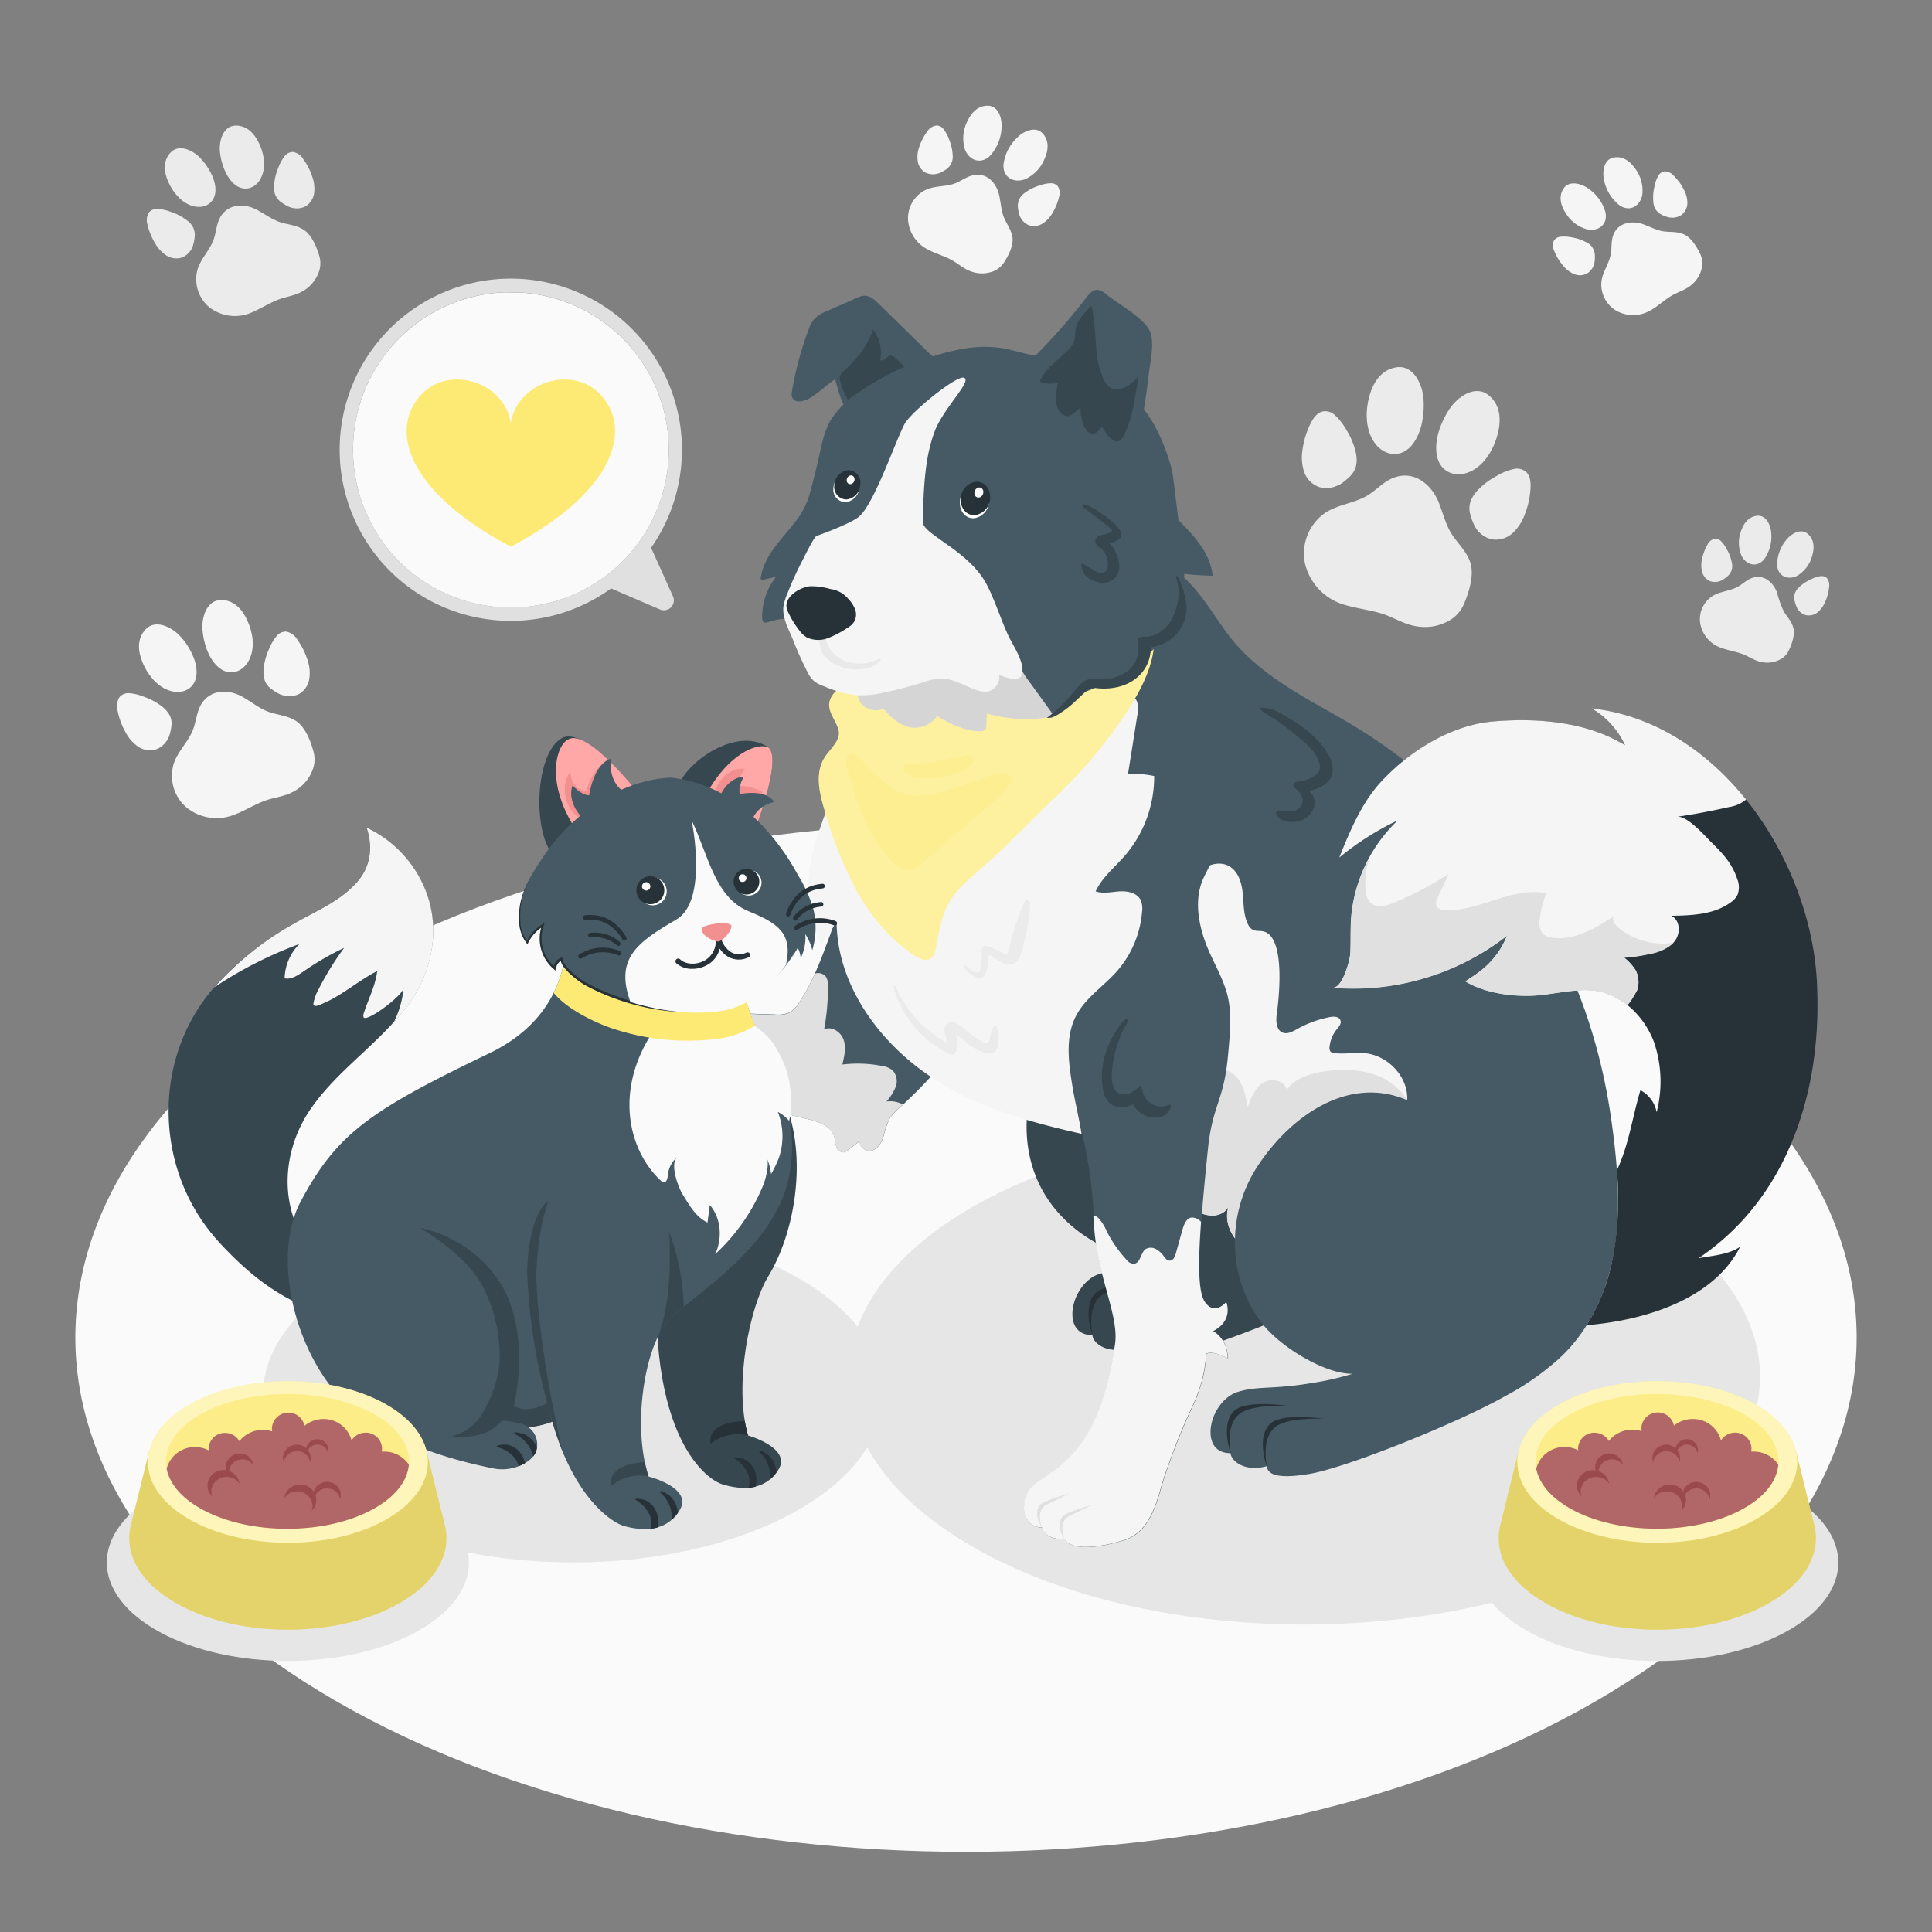 <svg xmlns="http://www.w3.org/2000/svg" viewBox="0 0 500 500"><rect x="0" y="0" width="500" height="500" fill="#808080" stroke="none"/><g id="freepik--Floor--inject-25"><path id="freepik--floor--inject-25" d="M87,252.05C-3,304-3,388.29,87,440.26s236,52,326,0S503,304,413,252.05,177,200.08,87,252.05Z" style="fill:#fafafa"></path></g><g id="freepik--Paws--inject-25"><g id="freepik--Paw--inject-25"><path d="M251.73,45.38c-1.62.37-3,1.47-4.52,2.06-2.33.89-5,.62-7.31,1.55a8.19,8.19,0,0,0-4.91,7.7,9.37,9.37,0,0,0,5,7.82c2,1.06,4.2,1.67,6.21,2.73,1.82,1,3.27,2.41,5.29,3.07a8.08,8.08,0,0,0,5.73-.17,5.87,5.87,0,0,0,2.66-2.29c1.09-1.67,2.42-4.27,2.15-6.35-.25-1.9-1.43-3.42-2.17-5.14s-.84-3.82-1.25-5.73C257.91,47.35,255.38,44.53,251.73,45.38Z" style="fill:#f5f5f5"></path><path d="M243.09,44.82a11.43,11.43,0,0,0,1.54-.83,4,4,0,0,0,1.92-3.86,12.1,12.1,0,0,0-.91-4,9.63,9.63,0,0,0-1.48-2.75,2.31,2.31,0,0,0-1.77-.9A3.3,3.3,0,0,0,240,34a13.93,13.93,0,0,0-2.09,4,7.61,7.61,0,0,0-.41,3.66,4.12,4.12,0,0,0,2,3,4.41,4.41,0,0,0,3.27.24Z" style="fill:#f5f5f5"></path><path d="M250.42,31.25c1.05-2.16,2.72-3.93,5.22-3.89,2.92.05,3.79,3.6,3.54,6a11.47,11.47,0,0,1-3,7c-2.38,2.27-5.39,1.18-6.48-1.75A9.76,9.76,0,0,1,250.42,31.25Z" style="fill:#f5f5f5"></path><path d="M263.81,55.6a9.9,9.9,0,0,1-.35-1.72,4,4,0,0,1,1.72-3.94,12.28,12.28,0,0,1,3.69-1.89,9.43,9.43,0,0,1,3.05-.63,2.32,2.32,0,0,1,1.84.78,3.31,3.31,0,0,1,.3,2.83,14.14,14.14,0,0,1-1.74,4.19,7.83,7.83,0,0,1-2.55,2.66,4.14,4.14,0,0,1-3.57.38,4.42,4.42,0,0,1-2.28-2.36C263.88,55.8,263.84,55.7,263.81,55.6Z" style="fill:#f5f5f5"></path><path d="M270.33,41.1c1-2.19,1.23-4.62-.42-6.49-1.92-2.2-5.2-.56-6.82,1.15a11.6,11.6,0,0,0-3.39,6.84c-.18,3.28,2.61,4.86,5.54,3.8A9.79,9.79,0,0,0,270.33,41.1Z" style="fill:#f5f5f5"></path></g><g id="freepik--paw--inject-25"><path d="M56.87,56.47c-.88,1.7-.93,3.7-1.57,5.5-1,2.71-3.19,4.83-4.11,7.55a9.44,9.44,0,0,0,3.06,10.06A10.79,10.79,0,0,0,64.83,81c2.43-1,4.6-2.42,7-3.39,2.21-.87,4.55-1.05,6.64-2.33a9.25,9.25,0,0,0,4.13-5.14,6.6,6.6,0,0,0,0-4c-.64-2.21-1.93-5.31-3.94-6.63s-4.06-1.32-6.12-2-4-2.11-6-3.19C63.21,52.54,58.85,52.65,56.87,56.47Z" style="fill:#ebebeb"></path><path d="M49.92,63.61a11.7,11.7,0,0,0,.43-2,4.55,4.55,0,0,0-1.94-4.56,14.07,14.07,0,0,0-4.21-2.23,11.49,11.49,0,0,0-3.51-.76,2.71,2.71,0,0,0-2.12.88,3.79,3.79,0,0,0-.38,3.25,15.92,15.92,0,0,0,2,4.84,8.89,8.89,0,0,0,2.9,3.1,4.73,4.73,0,0,0,4.1.48A5.07,5.07,0,0,0,49.79,64C49.84,63.84,49.88,63.73,49.92,63.61Z" style="fill:#ebebeb"></path><path d="M43.54,47.05c-1.11-2.52-1.4-5.31.5-7.47,2.22-2.52,6-.62,7.84,1.35s3.73,5,3.88,7.87c.21,3.78-3,5.6-6.37,4.36C46.71,52.18,44.66,49.6,43.54,47.05Z" style="fill:#ebebeb"></path><path d="M74.85,53.55a12.24,12.24,0,0,1-1.77-1,4.52,4.52,0,0,1-2.15-4.45A13.85,13.85,0,0,1,72,43.48a11.38,11.38,0,0,1,1.73-3.15,2.73,2.73,0,0,1,2.06-1,3.79,3.79,0,0,1,2.7,1.86,16.19,16.19,0,0,1,2.36,4.65A8.8,8.8,0,0,1,81.29,50,4.71,4.71,0,0,1,79,53.44a5.08,5.08,0,0,1-3.77.24Z" style="fill:#ebebeb"></path><path d="M67,37c-1.2-2.49-3.12-4.53-6-4.5-3.35.05-4.37,4.14-4.08,6.84s1.33,6,3.44,8.07c2.74,2.61,6.21,1.36,7.46-2C68.86,42.75,68.24,39.51,67,37Z" style="fill:#ebebeb"></path></g><g id="freepik--paw--inject-25"><path d="M417.43,61.07c-.5,1.51-.27,3.17-.56,4.74-.43,2.36-2,4.41-2.38,6.77a7.87,7.87,0,0,0,3.88,7.88,9,9,0,0,0,8.92-.21c1.86-1.11,3.46-2.61,5.33-3.73,1.7-1,3.61-1.48,5.16-2.82a7.74,7.74,0,0,0,2.72-4.79,5.62,5.62,0,0,0-.55-3.32c-.83-1.73-2.3-4.12-4.14-4.93s-3.52-.54-5.3-.79S427,58.66,425.17,58C422.13,57,418.55,57.65,417.43,61.07Z" style="fill:#f5f5f5"></path><path d="M412.66,67.89a10.58,10.58,0,0,0,.09-1.69,3.79,3.79,0,0,0-2.21-3.49,11.59,11.59,0,0,0-3.77-1.27,9.44,9.44,0,0,0-3-.16,2.23,2.23,0,0,0-1.62,1,3.15,3.15,0,0,0,.12,2.74,13.24,13.24,0,0,0,2.26,3.72,7.42,7.42,0,0,0,2.8,2.17,3.92,3.92,0,0,0,3.44-.16,4.19,4.19,0,0,0,1.83-2.56C412.62,68.09,412.65,68,412.66,67.89Z" style="fill:#f5f5f5"></path><path d="M405.18,55.1c-1.25-1.94-1.87-4.2-.59-6.23,1.49-2.37,4.85-1.32,6.65.06a11.1,11.1,0,0,1,4.25,6c.67,3.09-1.73,5-4.67,4.45A9.36,9.36,0,0,1,405.18,55.1Z" style="fill:#f5f5f5"></path><path d="M431.85,56.25a9.34,9.34,0,0,1-1.58-.57,3.81,3.81,0,0,1-2.38-3.38,11.81,11.81,0,0,1,.28-4,9.48,9.48,0,0,1,1-2.83,2.26,2.26,0,0,1,1.56-1.11,3.14,3.14,0,0,1,2.47,1.17,13.34,13.34,0,0,1,2.57,3.52,7.35,7.35,0,0,1,.92,3.41,3.94,3.94,0,0,1-1.47,3.12,4.18,4.18,0,0,1-3.07.7A1.55,1.55,0,0,1,431.85,56.25Z" style="fill:#f5f5f5"></path><path d="M423.2,43.66c-1.32-1.89-3.18-3.31-5.54-2.89-2.76.48-3.05,4-2.46,6.18a11.09,11.09,0,0,0,3.93,6.18c2.6,1.79,5.29.3,5.88-2.64A9.4,9.4,0,0,0,423.2,43.66Z" style="fill:#f5f5f5"></path></g><g id="freepik--paw--inject-25"><path d="M360.3,123.8c-2.38,1-4.15,3.07-6.37,4.41-3.33,2-7.49,2.33-10.79,4.39a12.79,12.79,0,0,0-5.42,13.18,14.66,14.66,0,0,0,9.84,10.62c3.36,1.07,6.9,1.39,10.28,2.47,3.06,1,5.67,2.8,9,3.25a12.59,12.59,0,0,0,8.75-1.84A9.15,9.15,0,0,0,379,156c1.21-2.87,2.53-7.22,1.54-10.33-.9-2.86-3.12-4.87-4.74-7.3s-2.34-5.62-3.5-8.45C370.32,125.12,365.66,121.49,360.3,123.8Z" style="fill:#ebebeb"></path><path d="M346.88,125.32a15.21,15.21,0,0,0,2.14-1.7c2-1.79,2.4-3.81,1.88-6.44a19.13,19.13,0,0,0-2.5-6,15.52,15.52,0,0,0-3-3.81,3.63,3.63,0,0,0-3-.89c-1.51.29-2.51,1.71-3.2,3.08a22,22,0,0,0-2.1,6.75,12.07,12.07,0,0,0,.38,5.73,6.4,6.4,0,0,0,3.89,4,6.8,6.8,0,0,0,5.08-.53Z" style="fill:#ebebeb"></path><path d="M354.4,102.48c1-3.6,3.09-6.78,6.94-7.41,4.49-.73,6.81,4.48,7.07,8.15.27,3.85-.36,8.4-2.69,11.58-3,4.14-8,3.29-10.43-.9C353.33,110.58,353.39,106.11,354.4,102.48Z" style="fill:#ebebeb"></path><path d="M381.65,136.16a16,16,0,0,1-1-2.54c-.84-2.55-.19-4.49,1.57-6.52a19,19,0,0,1,5.12-3.93,15.14,15.14,0,0,1,4.52-1.81,3.67,3.67,0,0,1,3,.7c1.16,1,1.33,2.73,1.24,4.26a21.78,21.78,0,0,1-1.52,6.9,12.08,12.08,0,0,1-3.17,4.79,6.42,6.42,0,0,1-5.37,1.56,6.78,6.78,0,0,1-4.15-3C381.82,136.45,381.73,136.31,381.65,136.16Z" style="fill:#ebebeb"></path><path d="M387.66,112.11c.89-3.63.62-7.42-2.43-9.85-3.56-2.84-8.13.58-10.15,3.65-2.12,3.23-3.79,7.51-3.31,11.42.62,5.09,5.33,6.76,9.54,4.31C384.64,119.7,386.77,115.77,387.66,112.11Z" style="fill:#ebebeb"></path></g><g id="freepik--paw--inject-25"><path d="M453.3,149.62c-1.36.52-2.42,1.62-3.7,2.31-1.92,1-4.27,1.11-6.18,2.18a7.17,7.17,0,0,0-3.4,7.26,8.21,8.21,0,0,0,5.24,6.23c1.86.69,3.84,1,5.71,1.67,1.69.63,3.11,1.73,4.95,2.07a7.07,7.07,0,0,0,5-.8,5,5,0,0,0,2.06-2.29c.76-1.58,1.61-4,1.14-5.76s-1.62-2.82-2.46-4.23a25.91,25.91,0,0,1-1.74-4.85C458.9,150.64,456.38,148.47,453.3,149.62Z" style="fill:#ebebeb"></path><path d="M445.72,150.12a9.21,9.21,0,0,0,1.25-.9,3.46,3.46,0,0,0,1.23-3.57,10.78,10.78,0,0,0-1.25-3.41,8.62,8.62,0,0,0-1.59-2.23,2.05,2.05,0,0,0-1.65-.58,2.86,2.86,0,0,0-1.88,1.64,12.46,12.46,0,0,0-1.37,3.74,6.91,6.91,0,0,0,.06,3.23,3.63,3.63,0,0,0,2.08,2.37,3.9,3.9,0,0,0,2.87-.16Z" style="fill:#ebebeb"></path><path d="M450.56,137.49c.67-2,1.93-3.73,4.1-4,2.55-.29,3.71,2.7,3.76,4.77a10.15,10.15,0,0,1-1.83,6.44c-1.81,2.24-4.56,1.63-5.84-.79A8.59,8.59,0,0,1,450.56,137.49Z" style="fill:#ebebeb"></path><path d="M465,157.15a9.2,9.2,0,0,1-.5-1.45,3.47,3.47,0,0,1,1-3.63,10.64,10.64,0,0,1,3-2.06,8.58,8.58,0,0,1,2.59-.9,2.06,2.06,0,0,1,1.68.47,2.91,2.91,0,0,1,.59,2.43,12.18,12.18,0,0,1-1.05,3.84,6.8,6.8,0,0,1-1.91,2.61,3.62,3.62,0,0,1-3.06.73,3.86,3.86,0,0,1-2.25-1.79A2,2,0,0,1,465,157.15Z" style="fill:#ebebeb"></path><path d="M469,143.8c.59-2,.54-4.16-1.1-5.6-1.93-1.69-4.59.1-5.81,1.77a10.24,10.24,0,0,0-2.17,6.33c.22,2.88,2.82,3.94,5.25,2.68A8.58,8.58,0,0,0,469,143.8Z" style="fill:#ebebeb"></path></g><g id="freepik--paw--inject-25"><path d="M51.9,182.58c-1,1.91-1.17,4.2-1.95,6.25-1.17,3.07-3.77,5.44-4.9,8.53A10.81,10.81,0,0,0,48.29,209a12.38,12.38,0,0,0,12.07,1.95c2.8-1,5.32-2.66,8.13-3.7,2.55-.94,5.24-1.08,7.66-2.5A10.56,10.56,0,0,0,81,199a7.67,7.67,0,0,0,.09-4.62c-.68-2.55-2.07-6.13-4.34-7.69-2.09-1.43-4.61-1.61-7-2.39s-4.49-2.52-6.73-3.81C59.26,178.25,54.27,178.25,51.9,182.58Z" style="fill:#f5f5f5"></path><path d="M43.76,190.57a14.19,14.19,0,0,0,.54-2.25c.4-2.23-.39-3.78-2.1-5.26a16.09,16.09,0,0,0-4.77-2.67,13.08,13.08,0,0,0-4-1,3.1,3.1,0,0,0-2.45.95,4.32,4.32,0,0,0-.52,3.71,18.38,18.38,0,0,0,2.11,5.59,10.14,10.14,0,0,0,3.23,3.62,5.38,5.38,0,0,0,4.68.65,5.73,5.73,0,0,0,3.11-3C43.66,190.83,43.71,190.7,43.76,190.57Z" style="fill:#f5f5f5"></path><path d="M36.89,171.45c-1.21-2.92-1.47-6.12.76-8.54,2.61-2.82,6.87-.56,9,1.75s4.13,5.78,4.23,9.11c.13,4.33-3.59,6.32-7.41,4.82C40.38,177.4,38.1,174.39,36.89,171.45Z" style="fill:#f5f5f5"></path><path d="M72.55,179.71a12.91,12.91,0,0,1-2-1.17c-1.89-1.25-2.46-2.89-2.35-5.15a16.28,16.28,0,0,1,1.37-5.29,13.16,13.16,0,0,1,2.07-3.55A3.13,3.13,0,0,1,74,163.44a4.34,4.34,0,0,1,3,2.19A18.35,18.35,0,0,1,79.64,171a10.22,10.22,0,0,1,.38,4.84,5.42,5.42,0,0,1-2.77,3.83,5.74,5.74,0,0,1-4.31.17Z" style="fill:#f5f5f5"></path><path d="M64,160.57c-1.3-2.88-3.45-5.27-6.74-5.3-3.84,0-5.11,4.62-4.86,7.71.27,3.25,1.38,7,3.73,9.33,3.07,3.07,7.07,1.72,8.6-2.09C66,167.19,65.36,163.47,64,160.57Z" style="fill:#f5f5f5"></path></g></g><g id="freepik--Shadows--inject-25"><path id="freepik--Shadow--inject-25" d="M107.64,422.39c-18.31,9.95-48,9.95-66.28,0s-18.31-26.08,0-36,48-9.95,66.28,0S125.94,412.44,107.64,422.39Z" style="fill:#e6e6e6"></path><path id="freepik--shadow--inject-25" d="M420.94,401.64c-46.07,25.05-120.77,25.05-166.84,0S208,336,254.1,311s120.77-25,166.84,0S467,376.6,420.94,401.64Z" style="fill:#e6e6e6"></path><path id="freepik--shadow--inject-25" d="M205.07,391.6c-31.33,17-82.14,17-113.47,0s-31.34-44.65,0-61.68,82.14-17,113.47,0S236.41,374.57,205.07,391.6Z" style="fill:#e6e6e6"></path><path id="freepik--shadow--inject-25" d="M462.05,422.39c-18.31,9.95-48,9.95-66.28,0s-18.31-26.08,0-36,48-9.95,66.28,0S480.35,412.44,462.05,422.39Z" style="fill:#e6e6e6"></path></g><g id="freepik--Dog--inject-25"><g id="freepik--dog--inject-25"><path d="M166.66,260.68l-.66-.06c-5.34-.44-9.34,0-14,2.8l-11.52,6.88c-2.69,1.6-5.38,3.21-7.93,5a14.58,14.58,0,0,0-4.9,5,6.43,6.43,0,0,0-.31,5.17,7.05,7.05,0,0,0,1,1.75,16.32,16.32,0,0,0,1.65,1.07,8,8,0,0,0,9.66,5.53,1.89,1.89,0,0,1,1-.14,1.94,1.94,0,0,1,.82.57,9.47,9.47,0,0,0,8.52,1.92,19,19,0,0,0,7.88-4.38c2.31-2,4.38-4.19,6.73-6.11,5.81-4.74,12.84-3,19.51-1.66q12.66,2.52,25.17,5.66c2.67.67,5.74,1.72,6.59,4.34.28.87.27,1.82.57,2.68a2,2,0,0,0,2,1.52,2.47,2.47,0,0,0,1.09-.61l3.1-2.43c-.52,1.54,1.46,3,3,2.57s2.53-2,3-3.55a24.26,24.26,0,0,1,1.55-4.61,13,13,0,0,1,2.58-2.86c7.5-6.84,14.43-14.5,19.19-23.47a24.16,24.16,0,0,0,3-8.39c.72-6.15-3.66-10.32-7.63-14.48a71.87,71.87,0,0,0-14.2-11.52c-2.59-1.6-5.41-3.07-8.45-3.21a4.12,4.12,0,0,0-2.06.34,4.8,4.8,0,0,0-1.77,2c-5.66,10-7.61,21.87-14,31.41a7.2,7.2,0,0,1-2.65,2.66,7.86,7.86,0,0,1-3.71.47Q183.55,262.06,166.66,260.68Z" style="fill:#455a64"></path><path d="M229.41,285.06a12.31,12.31,0,0,0,2.42-3.86A4.14,4.14,0,0,0,231,277a5.58,5.58,0,0,0-2.89-1.17A33,33,0,0,0,218,275.5c.51-2.11,1-4.35.33-6.39s-3.12-3.66-5.05-2.69a60.79,60.79,0,0,0,1-11.27,4.22,4.22,0,0,0-.5-2.33,2.51,2.51,0,0,0-2.88-.84,50.24,50.24,0,0,1-4.1,7.52,7.2,7.2,0,0,1-2.65,2.66,7.86,7.86,0,0,1-3.71.47q-16.93-.57-33.82-1.95l-.66-.06c-5.34-.44-9.34,0-14,2.8l-11.52,6.88c-2.69,1.6-5.38,3.21-7.93,5a14.58,14.58,0,0,0-4.9,5,6.43,6.43,0,0,0-.31,5.17,7.05,7.05,0,0,0,1,1.75,3.43,3.43,0,0,0,1.65,1.07,8,8,0,0,0,9.66,5.53,1.89,1.89,0,0,1,1-.14,1.94,1.94,0,0,1,.82.57,9.47,9.47,0,0,0,8.52,1.92,19,19,0,0,0,7.88-4.38c2.31-2,4.38-4.19,6.73-6.11,5.81-4.74,12.84-3,19.51-1.66q12.66,2.52,25.17,5.66c2.67.67,5.74,1.72,6.59,4.34.28.87.27,1.82.57,2.68a2,2,0,0,0,2,1.52,2.47,2.47,0,0,0,1.09-.61l3.1-2.43c-.52,1.54,1.46,3,3,2.57s2.53-2,3-3.55a24.26,24.26,0,0,1,1.55-4.61,13,13,0,0,1,2.58-2.86l.95-.89A6.91,6.91,0,0,0,229.41,285.06Z" style="fill:#e0e0e0"></path><path d="M140.58,293.48c-1.16-3.54-.06-6.5,2.86-8.75a34,34,0,0,1,8.23-4.94l-3.88,2.79c-4,3.08-7.89,5.1-7.21,10.9Z" style="opacity:0.2"></path><path d="M130,288.13c-.23-3.31,1.9-5.92,4.67-7.46A32.12,32.12,0,0,1,143,277c-2.3,1.3-5.58,3.08-7.81,4.42-2.66,1.46-4.65,3.57-5.16,6.67Z" style="opacity:0.2"></path><path d="M286.08,255a32.81,32.81,0,0,0-4.91,3.32,39.42,39.42,0,0,0-6.76,7.31c-8.43,11.55-11.66,27.53-5.62,40.48,6.38,13.7,22.23,21.58,37.32,20.74-6.61,3-14.62.68-21.57,2.84-3.51,1.09-6.15,4.9-6.82,8.51s.43,7.33,5,7.33c0,1.77,3.36,5,9.32,3.38.3,1.3,1,3.66,11,2s39-13.45,50.84-20.19a69.46,69.46,0,0,0,13.1-9c7.26-6.28,12.06-15.42,14.24-24.87,2.75-12,1.8-24.44.15-36.6-2.66-19.57-7.33-42.5-29.56-47.8a17.55,17.55,0,0,0-7.79-.35c-4.12.89-7.5,3.95-9.79,7.49C329,227.7,328.73,238,329.3,247.7c.46,7.93-5.41,4-10.46,3.2a65,65,0,0,0-15.69-.85A42.16,42.16,0,0,0,286.08,255Z" style="fill:#37474f"></path><path d="M282.72,345.53c-.7-4.2-.44-9.23,3.54-10.95s11.26-1.33,11.26-1.33-9.67-1.45-13.25.8S281.57,342.31,282.72,345.53Z" style="fill:#263238"></path><path d="M292,348.88c-.71-4.19-.44-9.23,3.53-10.95s11.26-1.32,11.26-1.32-9.67-1.46-13.24.79S290.88,345.66,292,348.88Z" style="fill:#263238"></path><path d="M313.21,314.56c2,.21,4.23-.77,4.88-2.67-1.73,4.36,1,9.53,5.14,11.79s9.09,2.21,13.72,1.44c16.5-2.74,31.53-14.78,36.3-30.81,2.54-8.55,2.22-17.73.45-26.47a85.14,85.14,0,0,0-16.58-35.6c-6.33-8-14.52-15.12-24.45-17.49s-21.73,1.14-26.7,10.06a29,29,0,0,0-3,9.91c-1.82,12.69.64,25.52-.91,38.22-1,8.08-3,16.37-1.43,24.51C301.89,304,305.24,313.7,313.21,314.56Z" style="fill:#f5f5f5"></path><path d="M357.7,278.92c-4.6-2.2-9.94-2.4-15-1.64-3.67.55-7.55,1.77-9.74,4.78-.47-2.47-4-3.17-6.12-1.81s-3.09,3.89-3.94,6.26c-.58-3.54-1.52-7.59-4.72-9.22s-7.66.6-9.87,3.13a19,19,0,0,0-3.68,7.22c-.55-1.14-2.2-1.13-3.41-.74a10,10,0,0,0-1,.41,38.74,38.74,0,0,0,.42,10.14c1.27,6.59,4.62,16.25,12.59,17.11,2,.21,4.23-.77,4.88-2.67-1.73,4.36,1,9.53,5.14,11.79s9.09,2.21,13.72,1.44a46.91,46.91,0,0,0,13.75-4.59,75.65,75.65,0,0,0,13-20c1.42-3.09,2.73-6.38,2.55-9.78C366,285.62,362.31,281.13,357.7,278.92Z" style="fill:#e0e0e0"></path><path d="M263.66,180.76c-.33.57-.65,1.14-1,1.72-5.11,9.48-8.42,20.73-5,31.34,3.6,11.11,13.67,20.36,23.14,26.64,5.16,3.41,20.35,11.77,24.93,3.28,1.23-2.3,1.16-5,1.24-7.65.1-3.33.56-6.82,2.55-9.48s6-4.09,8.78-2.32c2.25,1.42,3.07,4.3,3.33,7s.16,5.43,1.31,7.83a3.15,3.15,0,0,0,1.26,1.5c.83.43,1.84.2,2.75.42,5.78,1.38,4.08,17.1,3.49,21.26-.26,1.85-.22,4.26,1.53,4.94,1.22.47,2.55-.27,3.7-.91a28.61,28.61,0,0,1,8.49-3.11c1-.19,2.33-.17,2.72.78s-.42,1.75-1,2.49a8.53,8.53,0,0,0-1.79,4.42,1.61,1.61,0,0,0,.27,1.26,1.66,1.66,0,0,0,1.15.41c2.34.19,4.69-.11,7-.06,6.24.15,12,5.91,11.67,12.2C349,278.22,334.33,288.77,326,301a35.86,35.86,0,0,0-6.31,22.92,33.66,33.66,0,0,0,6.39,17.82c4.47,6.47,16.85,14,24,13.78a72.45,72.45,0,0,1-10.28,2.36c-10.76,1.82-14.13.7-19.5,2.36-3.51,1.1-6.15,4.9-6.83,8.51s.43,7.33,5,7.33c.05,1.77,3.37,5,9.32,3.38.31,1.3,1.05,3.66,11,2s39-13.45,50.84-20.19a69.31,69.31,0,0,0,13.1-9C410,346,414.81,336.87,417,327.42c2.76-12,1.81-24.44.15-36.6-6.89-50.71-34.59-75.69-45-86.22-8.14-8.22-17.56-14.48-27.59-20.14-9.39-5.3-19.14-10.7-26-19.3-2.95-3.74-5.36-7.89-8.36-11.59-2.67-3.28-6.16-7.15-10.65-7.19-4.83,0-9.38,3.34-12.87,6.33A104.75,104.75,0,0,0,263.66,180.76Z" style="fill:#455a64"></path><path d="M318.52,376.11c-.7-4.2-.44-9.23,3.53-10.95s11.26-1.33,11.26-1.33-9.67-1.45-13.24.8S317.36,372.89,318.52,376.11Z" style="fill:#263238"></path><path d="M327.83,379.46c-.7-4.19-.43-9.23,3.54-10.95s11.26-1.32,11.26-1.32-9.67-1.46-13.25.79S326.68,376.24,327.83,379.46Z" style="fill:#263238"></path><path d="M279,288.39c2.23,10.57,3.41,13.95,4.15,27.94s6.63,24.07,5.49,31.61-3.54,20.25-11,28.38c-7,7.66-13.13,6.61-12.51,15,.15.8,1.09,4.06,4.58,4,1.08,3.51,5.81,3,5.81,3s1.57,4.44,15.37.32c7.3-2.19,8.8-11.26,10.27-15.75a178.2,178.2,0,0,1,7.63-19.21,36.36,36.36,0,0,0,3.45-13.31c1.84-.94,5.53,1.2,5.53,1.2s.21-4.77-3.78-7.07c5.43-2.76,3.41-7.54,3.41-7.54s-3,3.68-5.52,0-1.48-18,.73-39.56c1.18-11.52,4.09-12.39,5.17-23.93.46-4.95,1.1-10.75-.05-15.64s-4.21-9.5-5.89-14.27c-1.75-5-2.61-10.51-.75-15.42,1-2.56,2.63-4.84,3.4-7.47.95-3.26.44-6.77-.27-10.1-2.54-11.88-7.72-22.32-14-32.63-4.14-6.82-10.36-17.42-19.63-17.09-23.62,1.12-58.42,43.36-52.72,89" style="fill:#455a64"></path><path d="M313.94,344.49c5.43-2.76,3.41-7.54,3.41-7.54s-3,3.68-5.52,0c-1.73-2.47-1.8-9.74-1-20.75l-.12-.11a3.16,3.16,0,0,0-2.28-1c-1.37.16-2,1.74-2.38,3.06q-.89,3.13-1.75,6.26c-.23.81-.63,1.77-1.47,1.83s-1.25-.61-1.68-1.19a6.08,6.08,0,0,0-2-1.79,2.72,2.72,0,0,0-2.57-.05c-1.4.82-1.36,3.86-3.29,3.87a2.46,2.46,0,0,1-1.69-1,32.27,32.27,0,0,1-5.13-7.34,13,13,0,0,0-2.06-3.37,2.74,2.74,0,0,0-1.44-.83c0,.59.07,1.17.1,1.75.73,14,6.63,24.07,5.49,31.61s-3.54,20.25-11,28.38c-7,7.66-13.13,6.61-12.51,15,.15.8,1.09,4.06,4.58,4,1.08,3.51,5.81,3,5.81,3s1.57,4.44,15.37.32c7.3-2.19,8.8-11.26,10.27-15.75a178.2,178.2,0,0,1,7.63-19.21,36.36,36.36,0,0,0,3.45-13.31c1.84-.94,5.53,1.2,5.53,1.2S317.93,346.79,313.94,344.49Z" style="fill:#f5f5f5"></path><path d="M275.47,398.31c-.65-1.83-1.21-4.83,1.43-6.05s5.7-2.85,5.7-2.85-5.9,1.83-7.22,2.69S273.58,395.51,275.47,398.31Z" style="fill:#e0e0e0"></path><path d="M269.67,395.33c-.66-1.83-1.22-4.83,1.43-6.05s5.7-2.85,5.7-2.85-5.91,1.83-7.23,2.7S267.78,392.53,269.67,395.33Z" style="fill:#e0e0e0"></path><path d="M210.93,218.44c-2.52,8.56-2.59,18.19,1.65,26l3.93-5.86c.14,15.34,9.73,29.41,22.11,38.49s26.49,13,41.3,16.37c-.66-4.07-1.74-8.38-2.4-12.45-1-6.1-1.89-12.7,1-18.17,2.4-4.57,7-7.5,10.45-11.36a26.65,26.65,0,0,0,6.6-15.52,5.77,5.77,0,0,0-.39-3.06c-1-1.85-3.38-2.33-5.46-2.19s-4.22.66-6.17,0c1.66-3.61,4.9-6.19,7.51-9.18a31.31,31.31,0,0,0,7.64-20.67,24.9,24.9,0,0,0-6.78-.52q1.23-7.66,2.44-15.35a6.15,6.15,0,0,0-.09-3.38c-.74-1.78-3-2.47-4.9-2.08a14,14,0,0,0-5.05,2.73A81.44,81.44,0,0,1,244.66,197a50.22,50.22,0,0,1-14-.69c-3.1-.58-5.44-1.67-8.24.27C216.8,200.4,212.77,212.21,210.93,218.44Z" style="fill:#f5f5f5"></path><path d="M258.29,267.57a8.92,8.92,0,0,0-.29-1.79c-.07-.23-.22-.51-.46-.47a.5.5,0,0,0-.3.24,9.44,9.44,0,0,0-1.09,3.26,2,2,0,0,1-.43,1c-.59.61-1.28-.1-1.83-.38a26.07,26.07,0,0,1-4.68-3.5c-1.12-.93-3.35-2.36-4.44-.52-.82,1.38.2,3,.23,4.44a30.68,30.68,0,0,1-13.27-14.63c-.21-.48-.56.06-.47.38a27.65,27.65,0,0,0,14.22,17.08c.55.29,1.48.39,1.83-.28a4.6,4.6,0,0,0,.4-2.92c-.08-.56-.23-1.11-.3-1.67a.57.57,0,0,1,0-.13c.29.27.72.54,1,.75l1.22,1a19.69,19.69,0,0,0,2.6,1.84c1.36.8,4,2.18,5.39.76.68-.69.66-1.94.71-2.83A15.49,15.49,0,0,0,258.29,267.57Z" style="fill:#ebebeb"></path><path d="M265.31,233a18.85,18.85,0,0,0-1,2.34,18.1,18.1,0,0,0-.78,1.93c-.51,1.58-1.05,3.13-1.5,4.73-.37,1.3-.57,2.66-1,3.95-.09.3-.26.94-.58,1.13l-.14-.06a6.25,6.25,0,0,1-1-.51c-.72-.36-1.43-.72-2.16-1.06a4.26,4.26,0,0,0-2-.65c-1.36.07-1.06,1.53-1.06,2.47a13.6,13.6,0,0,1-.22,2.38,5,5,0,0,1-.36,1.78c-.67.88-3.19-1.14-3.87-1.68-.3-.23-.37.4-.25.56a8.17,8.17,0,0,0,3.43,2.7c1.36.55,1.88-.27,2.33-1.43a10.53,10.53,0,0,0,.62-2.31c.11-.71,0-1.53.17-2.21l.43.28c.37.24.74.48,1.12.71a19.33,19.33,0,0,0,2.16,1.26,3,3,0,0,0,3.75-.78,12,12,0,0,0,1.49-4.13,47.06,47.06,0,0,0,1.23-5.75,27.85,27.85,0,0,0,.47-4.9C266.57,233.32,265.69,232.39,265.31,233Z" style="fill:#ebebeb"></path><path d="M212.57,197.72c-1.39,3.64-.38,8,.79,11.87a104.35,104.35,0,0,0,8.39,21c3.7,6.6,8.66,12.62,15,16.72,1.21.79,2.79,1.51,4,.77,1-.59,1.31-1.87,1.52-3,.7-3.84,1.29-7.78,3.17-11.2,2-3.61,5.24-6.32,8.33-9,6.94-6.08,13.23-12.75,19.87-19.09a123.94,123.94,0,0,0,17.64-21.08c4.25-6.41,8.69-14.65,7.11-22.6-7.57,2-14.9,5.45-22.51,7.55a206.76,206.76,0,0,1-23.87,5.08,193.93,193.93,0,0,1-22.82,2.11c-3.86.11-10.94-.76-13.61,2.87-2.56,3.48.52,5.95,1.41,9.11.76,2.72-2.12,4.9-3.65,7.28A9.48,9.48,0,0,0,212.57,197.72Z" style="fill:#FCEA75"></path><path d="M212.57,197.72c-1.39,3.64-.38,8,.79,11.87a104.35,104.35,0,0,0,8.39,21c3.7,6.6,8.66,12.62,15,16.72,1.21.79,2.79,1.51,4,.77,1-.59,1.31-1.87,1.52-3,.7-3.84,1.29-7.78,3.17-11.2,2-3.61,5.24-6.32,8.33-9,6.94-6.08,13.23-12.75,19.87-19.09a123.94,123.94,0,0,0,17.64-21.08c4.25-6.41,8.69-14.65,7.11-22.6-7.57,2-14.9,5.45-22.51,7.55a206.76,206.76,0,0,1-23.87,5.08,193.93,193.93,0,0,1-22.82,2.11c-3.86.11-10.94-.76-13.61,2.87-2.56,3.48.52,5.95,1.41,9.11.76,2.72-2.12,4.9-3.65,7.28A9.48,9.48,0,0,0,212.57,197.72Z" style="fill:#fff;opacity:0.3"></path><path d="M231.08,204a12,12,0,0,0,6.27,1.93,24.72,24.72,0,0,0,7.35-1.31q6-1.75,11.84-4a6.43,6.43,0,0,1,3.16-.66,2.17,2.17,0,0,1,2,2.17c-.14,1-1.11,1.62-1.64,2.38a12.21,12.21,0,0,1-2.33,2.5l-6.84,5.82-8.17,7c-1.39,1.18-2.83,2.33-4.18,3.56s-2.15,2.08-3.93,1.72a8.14,8.14,0,0,1-4.18-2.65,39.76,39.76,0,0,1-7.37-12,31.75,31.75,0,0,1-2.3-6.35c-.43-2.27-1.57-4.31-1.72-6.68-.11-1.75,1.09-3.39,2.81-1.78C224.77,198.35,227.59,201.87,231.08,204Z" style="fill:#FCEA75;opacity:0.3"></path><path d="M240.9,201.34c-1.79.06-3.73.2-5.36-.66-.85-.46-3-1.78-1.45-2.7,1-.58,2.49-.28,3.57-.35,1.35-.09,2.7-.26,4-.47,2.69-.42,5.34-1,8-1.56.87-.17,2.07-.13,2.28.74.15.56-.28,1.11-.71,1.51C248.53,200.38,244.62,201.2,240.9,201.34Z" style="fill:#FCEA75;opacity:0.3"></path><path d="M234.1,85.17l-6.46-6.34c-1.55-1.53-3.11-3-5.51-1.9l-8,3.52A10.45,10.45,0,0,0,211,82.29a8,8,0,0,0-1.73,3,83.21,83.21,0,0,0-4.29,15.93,2.41,2.41,0,0,0,.24,2c.9,1.16,3,.61,4.32-.18,2.33-1.37,4.34-3.36,6.57-4.9.58,1.95,1.73,6.42,2.56,6.95,2.07,1.31,4.81-.81,6.74-1.43,3.77-1.21,7.56-2.39,11.26-3.75,1.65-.6,6.92-2,7.54-3.59S241,92,239.92,90.88Z" style="fill:#455a64"></path><path d="M225.87,85.19a9.85,9.85,0,0,1,1.93,8c.47.29,1.11-.05,1.49-.41s.82-.82,1.39-.75a1.69,1.69,0,0,1,.89.5c1.62,1.44,3.3,3,3.84,4.92a1.1,1.1,0,0,1,0,.8,1.58,1.58,0,0,1-.94.66,9.91,9.91,0,0,1-6.75.11,3.15,3.15,0,0,1-1.45,3,4.46,4.46,0,0,1-3.76.42.67.67,0,0,0-.24,0,.41.41,0,0,0-.27.15,8.26,8.26,0,0,1-.93.94,1.31,1.31,0,0,1-1.34.18,1.36,1.36,0,0,1-.5-.59,20.19,20.19,0,0,1-1.76-4.33,2.6,2.6,0,0,1-.07-1.58,2.91,2.91,0,0,1,.65-.89,53.06,53.06,0,0,0,4.89-5.2,22.53,22.53,0,0,0,1.73-2.91C224.88,87.75,226.16,85.57,225.87,85.19Z" style="fill:#37474f"></path><path d="M287.76,168.72a51.6,51.6,0,0,1-16.45,9A27.59,27.59,0,0,1,259.25,179c-4.29-.64-8.17-2.84-12.05-4.65a8.94,8.94,0,0,0-2.48-.87,8.71,8.71,0,0,0-3.35.39c-4.36,1.11-8.69,2.45-13.14,3.16-4.78.77-10.78,1.21-14.91-1.72-1.91-1.35-3.08-3.5-4.18-5.58-1.35-2.54-2.65-5.12-3.95-7.68a3.82,3.82,0,0,0-1.14-1.54c-1.31-.9-4.34.31-5.7.59a1.3,1.3,0,0,1-.52,0c-.46-.12-.58-.72-.59-1.19a16.93,16.93,0,0,1,3.59-10.64l-3.13.72c-.28.07-.64.1-.79-.14a.62.62,0,0,1,0-.48c.87-5.61,5.18-9.5,8.46-13.79a21.32,21.32,0,0,0,4-7.13q1.49-5.27,2.66-10.61c.7-3.15,1.34-6.39,3-9.17a23.81,23.81,0,0,1,7.32-7.19,69.05,69.05,0,0,1,18.5-9.08c6.77-2.14,13.47-3.59,20.53-1.88,19,4.6,28.51,9.78,33.89,29.14.51,1.92,2,17.55,2.78,19C299.89,151.64,295.92,162.25,287.76,168.72Z" style="fill:#455a64"></path><path d="M295.84,170.48c-9.93,7.87-24.3,14.24-35.17,7.82-.09,0-.63-1.7-.72-1.67s-7.71,1.87-16.19,4.1A59.32,59.32,0,0,1,231,182.67c-5.33.06-10.58-5.54-13.69-9.42-1.38-1.72-2.07-3.6-3.16-5.45-.27-.46-2.79-5.93-2.4-6l-5.33,1.07a1.3,1.3,0,0,1-.52,0c-.46-.12-.58-.72-.58-1.19a16.86,16.86,0,0,1,3.58-10.64l-3.13.72c-.28.06-.64.1-.79-.14a.72.72,0,0,1-.05-.48c.68-4.42,3.93-8,7.19-11s6.81-6.1,8.43-10.27a42.42,42.42,0,0,0,1.37-5c.81-3.17,1.77-6.26,2.53-9.46.5-2.13.94-4.92,2.36-6.67,7.77-9.62,26.51-20.34,42.55-16.44,19,4.6,28.51,9.78,33.89,29.14.52,1.91,2,17.55,2.79,19C308,153.4,304,164,295.84,170.48Z" style="fill:#455a64"></path><path d="M313.83,149c-.61-6.29-5.55-11.14-10.05-15.58s-9.14-9.77-8.89-16.08L249.83,171.7l4,8.9c.33.74.79,1.58,1.59,1.71a4,4,0,0,0,1.78-.47c3.3-1.14,6.13,2.68,9.51,3.54a10.64,10.64,0,0,0,9.87-2.71c2.7-2.48,5.53-6.64,9.19-6.5,1.28.05,2.52.47,3.8.45,2.55,0,4.8-1.89,6.05-4.12a22,22,0,0,0,2.09-7.33c3.59.54,6.84-2.76,7.59-6.31s-.32-7.2-1.38-10.67A82,82,0,0,0,313.83,149Z" style="fill:#455a64"></path><path d="M229.55,184.38a12.1,12.1,0,0,0,5.63,3.8,7.08,7.08,0,0,0,7.34-2.89c3.09,1.94,7.71,4.16,11.46,3.92a1.46,1.46,0,0,0,1-.37,1.51,1.51,0,0,0,.24-.86l.21-3.34a35.86,35.86,0,0,0,17.4.71q-2.93-4.08-5.87-8.15a33.39,33.39,0,0,1-4.35-7.3c-.42-1.08-.84-2.34-1.92-2.77a3.73,3.73,0,0,0-2,0A111.28,111.28,0,0,0,233,174.89c-2.84,1.25-5.81.92-8.76,1.89a4.67,4.67,0,0,0-1.4.68c-1.35,1.11-1.06,3.39.1,4.7a5.15,5.15,0,0,0,5.71,1.28Z" style="fill:#e0e0e0"></path><path d="M229.55,184.38a12.1,12.1,0,0,0,5.63,3.8,7.08,7.08,0,0,0,7.34-2.89c3.09,1.94,7.71,4.16,11.46,3.92a1.46,1.46,0,0,0,1-.37,1.51,1.51,0,0,0,.24-.86l.21-3.34a35.86,35.86,0,0,0,17.4.71q-2.93-4.08-5.87-8.15a33.39,33.39,0,0,1-4.35-7.3c-.42-1.08-.84-2.34-1.92-2.77a3.73,3.73,0,0,0-2,0A111.28,111.28,0,0,0,233,174.89c-2.84,1.25-5.81.92-8.76,1.89a4.67,4.67,0,0,0-1.4.68c-1.35,1.11-1.06,3.39.1,4.7a5.15,5.15,0,0,0,5.71,1.28Z" style="opacity:0.05"></path><path d="M208.14,172.23c.23.48.47,1,.71,1.44a8.19,8.19,0,0,0,1.79,2.57,8.43,8.43,0,0,0,2.64,1.38,30.4,30.4,0,0,0,8.19,2.29,25.62,25.62,0,0,0,7.34-.68c3.49-.72,6.93-1.66,10.33-2.72a15.73,15.73,0,0,1,4.09-.92c3.34-.12,6.24,1.9,9.3,2.92,1.49.5,2.85.91,4.21,0a3.84,3.84,0,0,0,1.84-3.91c1.19.61,5.05,2,5.77.27,1.23-2.91-2.09-7.64-3.32-10.22-1.86-3.86-4-10.66-6.21-14.33-4.94-8.2-16.12-12.16-16-15.29.21-10.4.77-17.07,3-23.21s10.08-13.43,7.57-14.08c-2-.5-13.47,8.79-15.23,11.89-2.1,3.69-7.89,20.82-11.88,24.1-2.35,1.94-10.92,4.95-11,5-.64.28-3.11,5.34-3.85,6.78a82.73,82.73,0,0,0-3.58,7.92,15,15,0,0,0-1.11,3.58c-.27,2.91,1.28,5.67,2.36,8.26C206,167.57,207,169.93,208.14,172.23Z" style="fill:#f5f5f5"></path><path d="M227.79,170.51a.84.84,0,0,0-.57.14c-4.33,2.26-11.07,1-13-3.84-.38-.92-.57-1.91-1-2.81a.79.79,0,0,0-.43-.48c-1.74-.49-.61,3.6-.43,4.28.74,2.69,3.78,4.46,6.35,5.09a12.52,12.52,0,0,0,5.38.11,7.2,7.2,0,0,0,2.5-1c.25-.16,1.74-1.26,1.3-1.49Z" style="opacity:0.05"></path><path d="M215,152.46l.19,0a8.53,8.53,0,0,1,2.62,1,8.27,8.27,0,0,1,1.74,1.55,7.62,7.62,0,0,1,1.76,2.74,3.67,3.67,0,0,1-1.44,4.37,26,26,0,0,1-6.05,3.19,7.19,7.19,0,0,1-4.9-.28,6.74,6.74,0,0,1-2.07-1.91,24.71,24.71,0,0,1-2.78-4.49,4.45,4.45,0,0,1-.54-1.76c-.09-2.83,3.83-5,6.27-5.16A18.73,18.73,0,0,1,215,152.46Z" style="fill:#263238"></path><path d="M281.14,77c.72-.93,1.59-1.95,2.76-2a3.85,3.85,0,0,1,2.28,1.09c3.26,2.59,8.48,5.37,10.91,8.74,2,2.79.67,8.12.29,11.47a206.81,206.81,0,0,1-5.05,27.42c-1.23.71-4.39-.45-5.59-1.21a154.67,154.67,0,0,1-19.21-14.27c-2.12-1.84-5.75-4.8-6.08-7.82s2.7-4.64,4.58-6.46A156.33,156.33,0,0,0,281.14,77Z" style="fill:#455a64"></path><path d="M278.34,85.37a2.17,2.17,0,0,1,0,.25A18.38,18.38,0,0,1,278,88.2a7.46,7.46,0,0,1-2.34,3.13L272.77,94a14,14,0,0,0-3.46,4.24.73.73,0,0,0-.08.46c.07.24.36.33.61.38a10.33,10.33,0,0,0,3.88,0c-.08.58-.15,1.16-.23,1.74a11.48,11.48,0,0,0-.11,3.65,4,4,0,0,0,2,3,1.93,1.93,0,0,0,1.31.2,2.93,2.93,0,0,0,1-.57l2-1.57a9.86,9.86,0,0,0,.91,4.87c.42.91,1.15,1.85,2.15,1.86s1.8-1.08,2.37-1.9c.73,1.18,2.84,4.74,4.64,3.68a3.15,3.15,0,0,0,1.06-1.3c2.51-4.81,2.91-10.26,3.86-15.5a9.39,9.39,0,0,1-3.09,2.76c-1.32.72-3,1.1-4.28.3a4.63,4.63,0,0,1-1.45-1.71,21.76,21.76,0,0,1-2.18-8.94c-.15-1.89-.22-3.79-.45-5.68a25.41,25.41,0,0,0-.79-4.86C280.65,80.91,278.81,82.9,278.34,85.37Z" style="fill:#37474f"></path><path d="M252.29,125.49a4.6,4.6,0,0,0-3.88,4.62c0,2.39,1.63,4.18,3.74,4A4.6,4.6,0,0,0,256,129.5C256.07,127.11,254.4,125.32,252.29,125.49Z" style="fill:#fff"></path><path d="M252.51,124.68a4.6,4.6,0,0,0-3.89,4.63c0,2.38,1.64,4.17,3.74,4a4.6,4.6,0,0,0,3.89-4.62C256.29,126.31,254.61,124.51,252.51,124.68Z" style="fill:#263238"></path><path d="M253.47,128.74a1.05,1.05,0,0,1-1.28-1,1.43,1.43,0,0,1,1-1.56,1.05,1.05,0,0,1,1.28,1A1.43,1.43,0,0,1,253.47,128.74Z" style="fill:#fafafa"></path><path d="M219.33,122.38a4.05,4.05,0,0,0-3.63,3.88,3.21,3.21,0,0,0,3.1,3.7,4.06,4.06,0,0,0,3.63-3.88A3.21,3.21,0,0,0,219.33,122.38Z" style="fill:#fff"></path><path d="M219.56,121.68a4.05,4.05,0,0,0-3.63,3.88,3.21,3.21,0,0,0,3.1,3.7,4,4,0,0,0,3.62-3.88A3.2,3.2,0,0,0,219.56,121.68Z" style="fill:#263238"></path><path d="M220.21,125.29a.92.92,0,0,1-1.08-.92,1.26,1.26,0,0,1,.93-1.32.93.93,0,0,1,1.09.92A1.26,1.26,0,0,1,220.21,125.29Z" style="fill:#fafafa"></path><path d="M307,156.33a20.16,20.16,0,0,0-2.24-7.16c-.18-.33-.43.16-.38.36a12.35,12.35,0,0,1,.63,4.92,18.28,18.28,0,0,1-1.73,5.79c-1.36,2.54-4.2,4.76-7.21,4.55-.86-.06-1.92.39-1.65,1.46a7.22,7.22,0,0,1-2.68,7.48,11.76,11.76,0,0,1-8.52,1.93c-2.45-.24-4.05,1.81-5.45,3.53a38.92,38.92,0,0,1-6.85,6.6,6.78,6.78,0,0,0,1.24-.08,10.23,10.23,0,0,0,1.73-.84,27.46,27.46,0,0,0,4.89-3.85c.72-.66,1.42-1.33,2.15-2a3.09,3.09,0,0,1,2.85-.92c3.59.38,7.46-.27,10.31-2.61a9.82,9.82,0,0,0,3.7-8,10.49,10.49,0,0,0,7.87-5.05A9.68,9.68,0,0,0,307,156.33Z" style="fill:#37474f"></path><path d="M344.91,199.1a8.37,8.37,0,0,0-1.26-4c-2.48-4.3-6.72-7.27-11-9.8-2-1.18-4.18-2.34-6.48-2.1.12.66.75,1.07,1.31,1.41a64.51,64.51,0,0,1,8.27,5.93c2.21,1.86,4.83,3.91,5.62,6.79a2.65,2.65,0,0,1-1.14,3.43,8.57,8.57,0,0,1-4,1.45c-.61.06-1.39.18-1.51.78s.4.95.82,1.29c1.1.9,1.95,2.38,1.49,3.73a3.11,3.11,0,0,1-2.31,1.89,7.54,7.54,0,0,1-3.1-.09c-.43-.08-.95-.15-1.24.18-.66.72.93,2,1.53,2.28a6.84,6.84,0,0,0,4.49.15,5.37,5.37,0,0,0,3.59-3.24,4.06,4.06,0,0,0-1.25-4.52,10.16,10.16,0,0,0,4.25-1.75A4.58,4.58,0,0,0,344.91,199.1Z" style="fill:#37474f"></path><path d="M302.93,286c-.19-.23-.79.14-1.36.27a4.83,4.83,0,0,1-3.89-.85,6.24,6.24,0,0,1-2.32-4.74,9.76,9.76,0,0,1-2.95,2.22,3.34,3.34,0,0,1-3.5-.41,3.53,3.53,0,0,1-.9-1.64,10.37,10.37,0,0,1-.22-3.85,28.36,28.36,0,0,1,1.56-7.1c.38-1.05.74-2.11,1.2-3.12s1.31-1.89,1.4-3c-.64-.16-1.22.4-1.63.92-3.76,4.82-6,11.1-4.88,17.11a6.2,6.2,0,0,0,2,3.9,5.48,5.48,0,0,0,5.36.25.53.53,0,0,1,.42-.06.48.48,0,0,1,.2.22,6.66,6.66,0,0,0,4.8,3.09,5,5,0,0,0,3.18-.6,3.42,3.42,0,0,0,1.53-1.88C303,286.36,303,286.14,302.93,286Z" style="fill:#37474f"></path><path d="M288,141.62a6.36,6.36,0,0,0-.89-1,3.39,3.39,0,0,0,.57-.13,6.22,6.22,0,0,0,1.84-.87c1.31-1.06.42-2.55-.53-3.54a25.85,25.85,0,0,0-3.68-3,17.6,17.6,0,0,0-4.69-2.58c-.42-.14-.34.7-.15.86,1.27,1.06,2.63,2,3.94,3,.63.48,1.24,1,1.84,1.48a6.28,6.28,0,0,1,1.47,1.34c.16.29.17.18,0,.44a2.85,2.85,0,0,1-1,.43,14,14,0,0,1-1.91.48,1.52,1.52,0,0,0-.78,2.67c.37.41.85.65,1.24,1a4.63,4.63,0,0,1,.95,1.58,5.28,5.28,0,0,1,.38,3.34,1.79,1.79,0,0,1-2.25,1.07,5.73,5.73,0,0,1-1.69-.9c-.55-.36-1.15-.57-1.7-.91a5,5,0,0,0-.83-.48c-.34-.14-.32.5-.27.65a5.75,5.75,0,0,0,.85,2.08,6.47,6.47,0,0,0,1.09,1,6,6,0,0,0,2.63,1.11,4.54,4.54,0,0,0,4.57-1.67c1-1.48.74-3.42.23-5A8.81,8.81,0,0,0,288,141.62Z" style="fill:#37474f"></path><path d="M439.53,325.66c3.62-.74,7.77-.9,10.82-3-7.05,14-25.59,19.16-39.72,20.29A51.09,51.09,0,0,0,417,327.42a83.07,83.07,0,0,0,1.44-24.54c3.17-6.74,4-13.76,6.1-20.74a8.18,8.18,0,0,1,4.2,5.69,31.75,31.75,0,0,0-.68-18.12C425.92,264,421.4,259,415.58,257c-4.65-1.53-9.44-.53-15.54.32-6.66.94-15.21,0-20.78-3.39,2.26-1.64,7.74-4.33,10.76-11.79a64.69,64.69,0,0,1-45.11,13.44c2.51.21,4.46-7.17,4.54-8.8.2-3.69-.09-7.48.43-11.24a39.44,39.44,0,0,1,11.86-23.21A72.79,72.79,0,0,0,346.59,222c2.88-7,5.86-14.27,11-19.85.28-.29.55-.59.85-.87a51.22,51.22,0,0,1,4.93-4.47c6.76-5.45,15-9.38,23.07-10.08,13.95-1.19,25.66.93,34.13,6.16a21.49,21.49,0,0,0-8.69-9.55c34.38,3.77,57.79,41.26,58.41,72.85C471.28,282.36,462.79,310.06,439.53,325.66Z" style="fill:#263238"></path><path d="M415.58,257a18.05,18.05,0,0,1,5.47,3c.39.3,2.63-3.63,2.75-4.07a6.86,6.86,0,0,0-.49-4.84,13,13,0,0,0-3-3.28,44.06,44.06,0,0,0,6.76-1c2.42-.54,5-1.4,6.45-3.38s1.28-5.37-1-6.42c5.37-.09,11.12-.31,15.43-3.51a5.23,5.23,0,0,0,1.76-2,5.7,5.7,0,0,0-.14-4.08c-1.29-3.93-3.71-6.52-6.58-9.34-1.63-1.6-6.34-7.09-9-6.69q6.76-1,13.44-2.52a8.87,8.87,0,0,0,4.3-1.82l.14-.15c-10.09-12.57-23.83-21.81-40-23.58a21.49,21.49,0,0,1,8.69,9.55c-8.47-5.23-20.18-7.35-34.13-6.16-8.11.7-16.31,4.63-23.07,10.08a51.22,51.22,0,0,0-4.93,4.47c-.3.28-.57.58-.85.87-5.18,5.58-8.16,12.81-11,19.85a72.79,72.79,0,0,1,15.15-9.66,39.44,39.44,0,0,0-11.86,23.21c-.52,3.76-.23,7.55-.43,11.24-.08,1.63-2,9-4.54,8.8A64.69,64.69,0,0,0,390,242.18c-3,7.46-8.5,10.15-10.76,11.79,5.57,3.39,14.12,4.33,20.78,3.39C406.14,256.51,410.93,255.51,415.58,257Z" style="fill:#f5f5f5"></path><path d="M379.26,254c5.57,3.39,14.12,4.33,20.78,3.39,6.1-.85,10.89-1.85,15.54-.32a18.05,18.05,0,0,1,5.47,3c.39.3,2.63-3.63,2.75-4.07a6.86,6.86,0,0,0-.49-4.84,13,13,0,0,0-3-3.28,44.06,44.06,0,0,0,6.76-1,11.54,11.54,0,0,0,6-2.86l-1.18.12a18.13,18.13,0,0,1-12.76-3.84c-1-.77-1.93-1.91-1.57-3.09-4.79,3.08-10.14,6.28-15.78,5.48a4.18,4.18,0,0,1-2.59-1.13,4.66,4.66,0,0,1-.7-3.69,26.54,26.54,0,0,1,1.68-6.67c-8.59-1.83-16.95,4.49-25.74,4.4-1.16,0-2.61-.39-2.8-1.53a2.77,2.77,0,0,1,.36-1.55l2.93-6.36a85.11,85.11,0,0,1-14.2,7.48c-1.95.81-4.43,1.47-6,.05a5.2,5.2,0,0,1-1.33-3.63,21.39,21.39,0,0,1,1.11-8.25,39.12,39.12,0,0,0-4.6,13.81c-.52,3.76-.23,7.55-.43,11.24-.08,1.63-2,9-4.54,8.8A64.69,64.69,0,0,0,390,242.18C387,249.64,381.52,252.33,379.26,254Z" style="fill:#e0e0e0"></path></g></g><g id="freepik--Cat--inject-25"><g id="freepik--cat--inject-25"><path d="M170.82,320c-5,50,11.44,62.68,16.11,64.13s10.93,1.9,14.51-3.75-7.85-8.88-7.85-8.88c-3.79-13.2.55-33.5,5.19-41.1,6.71-11,10-29.31,5-43.56S171.56,295,170.82,320Z" style="fill:#37474f"></path><path d="M192.74,367.75h0a38.31,38.31,0,0,0,.85,3.76,11,11,0,0,0-9.63,2.13S182.1,368.24,192.74,367.75Z" style="fill:#263238"></path><path d="M190.15,377.18a.61.61,0,0,1,.27,0,6.37,6.37,0,0,1,2.4.55,5.58,5.58,0,0,1,2.51,2.92,6.79,6.79,0,0,1,.33,3.6c0,.17-.07.35-.11.52a10.65,10.65,0,0,1-1.85.3c0-.15.09-.29.13-.45a5.77,5.77,0,0,0-.18-3,8.69,8.69,0,0,0-3.5-4.12.26.26,0,0,1-.09-.09.14.14,0,0,1,0-.15A.16.16,0,0,1,190.15,377.18Z" style="fill:#263238"></path><path d="M199.29,382.85a8.68,8.68,0,0,0-.09-2.16,8.55,8.55,0,0,0-2.51-4.76c-.12-.12-.26-.25-.23-.43.13-.5,2.23.94,2.45,1.14a6.49,6.49,0,0,1,1.77,3,7.27,7.27,0,0,1,.26,1.44A10,10,0,0,1,199.29,382.85Z" style="fill:#263238"></path><path d="M84.57,340c-9.91-2.59-18.08-8.49-25.18-15.69-1.5-1.52-3-3.08-4.33-4.72-14.75-17.73-15.37-44.4-1-62.43,5.85-7.33,13.44-13.1,21.51-17.87,6-3.52,11.88-5.66,16.61-10.8,4.27-4.63,4.06-10.28,2.66-14.33a30.25,30.25,0,0,1,16.07,18.56c2.87,9.63.36,19.89-5.63,27.77-7.43,9.78-18.15,16.62-25,26.67-6.26,9.19-7.9,21.31-2.89,31.44a29.2,29.2,0,0,0,21.21,15.45,5.54,5.54,0,0,1,2.94,1c1.38,1.27.84,3.73-.61,4.91a8.5,8.5,0,0,1-5.32,1.4A41.89,41.89,0,0,1,84.57,340Z" style="fill:#37474f"></path><path d="M110.94,232.74c2.87,9.63.36,19.89-5.63,27.77-1.06,1.4-2.19,2.73-3.37,4a24.57,24.57,0,0,0,2.5-8.8c-.17,1.94-9.78,9.1-10.37,7.51a1.61,1.61,0,0,1,.08-1c1.18-3.74,3-7,3.47-10.92-5.29,2.7-9.76,6.93-15.35,8.92-.36.13-.85.21-1.06-.11a.8.8,0,0,1-.07-.59,11.54,11.54,0,0,1,1.25-3.39,77.1,77.1,0,0,1,6.67-10.82,72.21,72.21,0,0,0-10.47,6.07c-1.48,1-3.16,2.18-4.93,1.82a13,13,0,0,1,3.84-8.9,104.9,104.9,0,0,0-22,11.19A80.12,80.12,0,0,1,75.6,239.31c6-3.52,11.88-5.66,16.61-10.8,4.27-4.63,4.06-10.28,2.66-14.33A30.25,30.25,0,0,1,110.94,232.74Z" style="fill:#f5f5f5"></path><path d="M123.74,367.46c8.52,4,23.63,2.71,29.56-8.39s6.22-37.77-9.33-42.88S109.93,351,123.74,367.46Z" style="fill:#455a64"></path><path d="M119.44,357.86l6.27-23.37a24.2,24.2,0,0,0-4.2-6.41c.35-1.22.72-2.43,1.11-3.61a29.16,29.16,0,0,1,7.72,9.1c7,13.07,2.66,30.24,2.66,30.24s5.14,4.18,14.66-5.54c4.12-4.21,6.89-10,8.7-15.19-.21,6.75-1.28,12.65-3.06,16-5.93,11.1-21,12.42-29.56,8.39A22,22,0,0,1,119.44,357.86Z" style="fill:#37474f"></path><path d="M193.62,249.79c-6,13,16.09,30,10.44,55.33-4.22,18.92-25.8,30.42-31.54,37.23s-8.88,26.68-4.69,39.77c0,0,11.51,2.87,8.11,8.63s-9.68,5.49-14.39,4.19S138,380.55,138.79,330.57c0,0-10.06-6.54-13.08,3.92a40.27,40.27,0,0,1,3.61,17.35c-.29,8.38-5.58,15.62-5.58,15.62a46.29,46.29,0,0,1,10.46.79c4.45,1,5.5,5,4.45,7.58s-6,5.24-11,4.19-28.84-5.71-40.55-19.36-16.37-36.5-9.23-49.82c9.36-17.46,17.67-23.31,48.87-38.31,13.45-6.46,19.31-17.23,19.83-28.56Z" style="fill:#455a64"></path><path d="M204.23,290.07a10.37,10.37,0,0,0-2.93-2.32,17.22,17.22,0,0,1,.26,11.94,31.38,31.38,0,0,1-2,4.17,15.11,15.11,0,0,0-1-3.87c.49,1.78-.44,5.12-.95,6.51a50.22,50.22,0,0,1-12.53,18.08c2-4.24,1.45-9.49-1.38-12.71l-.6,4.52c-3.14-1.51-4.72-4.56-6.48-7.36-1.06-1.68-3.39-7.89-1.32-9.63a7.09,7.09,0,0,0-2.47,4.75c-.06.79-.3,1.89-1.09,1.81a1.27,1.27,0,0,1-.73-.42c-8.13-7.56-11.84-22.34-3-37,2-3.26,26.18-4,27.32-3.09,4.22,3.24,4.84,4.52,6.2,7,1.81,3.32,3,6.53,3.29,12.64A21.62,21.62,0,0,1,204.23,290.07Z" style="fill:#fafafa"></path><path d="M193.62,249.79l-47-5.82a33.25,33.25,0,0,1-3.32,13c3.79,4.58,11.71,8.13,15.87,9.42a61.52,61.52,0,0,0,27.28,2.35,23.3,23.3,0,0,0,2.87-.63,27,27,0,0,0,6.13-2.68C192.94,259.56,191.5,254.41,193.62,249.79Z" style="fill:#FCEA75"></path><path d="M108.63,317.77a32.83,32.83,0,0,1,19.52,12.37,11.61,11.61,0,0,0-2.44,4.35C121.77,325.12,108.63,317.77,108.63,317.77Z" style="fill:#37474f"></path><path d="M145.54,375.53a152.81,152.81,0,0,1-9.12-46.69c.61-15.84,5.59-18,5.59-18s-2.92,6.25-3.22,19.73C138.79,330.57,138.92,346.82,145.54,375.53Z" style="fill:#37474f"></path><path d="M166.86,378.38h0a38.57,38.57,0,0,0,1,3.74,11,11,0,0,0-9.57,2.41S156.24,379.19,166.86,378.38Z" style="fill:#37474f"></path><path d="M117,371.71a14.06,14.06,0,0,0,6.73-4.25,54,54,0,0,1,6.21.15C125.38,373.2,117,371.71,117,371.71Z" style="fill:#37474f"></path><path d="M164.56,387.88a.57.57,0,0,1,.26,0,6.08,6.08,0,0,1,2.42.48,5.53,5.53,0,0,1,2.6,2.83,6.79,6.79,0,0,1,.44,3.59l-.09.53a11.82,11.82,0,0,1-1.85.35c0-.15.09-.29.12-.45a5.78,5.78,0,0,0-.27-3,8.66,8.66,0,0,0-3.63-4l-.08-.08a.15.15,0,0,1,0-.16A.16.16,0,0,1,164.56,387.88Z" style="fill:#263238"></path><path d="M173.87,393.27a9.13,9.13,0,0,0-.16-2.15,8.63,8.63,0,0,0-2.66-4.69c-.12-.11-.26-.24-.23-.42.11-.51,2.25.88,2.48,1.07a6.5,6.5,0,0,1,1.86,2.95,7.84,7.84,0,0,1,.3,1.44A10,10,0,0,1,173.87,393.27Z" style="fill:#263238"></path><path d="M128.59,374.22a.58.58,0,0,1,.25-.12,6.33,6.33,0,0,1,2.45-.21,5.59,5.59,0,0,1,3.28,2,6.61,6.61,0,0,1,1.3,2.77,11.16,11.16,0,0,1-1.63.78,5.88,5.88,0,0,0-1-2.08,8.61,8.61,0,0,0-4.6-2.86.24.24,0,0,1-.1-.05.17.17,0,0,1,0-.15A.19.19,0,0,1,128.59,374.22Z" style="fill:#263238"></path><path d="M138,376.91a8.82,8.82,0,0,0-.73-1.93,8.64,8.64,0,0,0-3.85-3.76c-.15-.08-.32-.17-.35-.35,0-.51,2.42.22,2.68.34a6.52,6.52,0,0,1,2.61,2.33,6.92,6.92,0,0,1,.6,1.1,5.07,5.07,0,0,1-.31,1.19A4.09,4.09,0,0,1,138,376.91Z" style="fill:#263238"></path><path d="M173.14,318.75s1.42,17.24-3.06,27.57h0a18,18,0,0,1,2.44-4,35.74,35.74,0,0,1,4.43-4.13A58.38,58.38,0,0,0,173.14,318.75Z" style="fill:#37474f"></path><path d="M142.14,219.86c-4.31-7.57-3.13-25.26,3.26-28.84,6-3.39,19.93,14.4,19.93,14.4S153.91,218,142.14,219.86Z" style="fill:#37474f"></path><path d="M149.43,215.31c8-4.67,15.9-9.89,15.9-9.89s-13.26-16.91-18.21-14.08C144,192.67,140.82,202.59,149.43,215.31Z" style="fill:#ffa8a7"></path><path d="M160.76,205.7a7.86,7.86,0,0,1-3.28-3,8.26,8.26,0,0,1-1.52-4.94c-3,2.05-4.23,7-4.23,7-4.35-.69-4.07-5-4.07-5-2.22,2.39-2.14,8.41,1.67,11.54a10.49,10.49,0,0,0,6-1C158.76,208.65,160.53,206.9,160.76,205.7Z" style="fill:#f28f8f"></path><path d="M151.64,212.36c-2.86-2-4.65-6.2-3.44-9.11,0,0,2,2.49,4.27,2.58,0,0,1.13-8.23,5.69-9.49,0,0-1,5.42,3,8.37C162.46,212.36,151.64,212.36,151.64,212.36Z" style="fill:#455a64"></path><path d="M176.34,201.74c4-6.65,15.5-13.2,22.45-8.34,3.92,2.74-3.71,22.19-3.71,22.19S182,210.32,176.34,201.74Z" style="fill:#37474f"></path><path d="M181.91,207.17c6.42,4.4,13.17,8.42,13.17,8.42s7.63-19.45,3.71-22.19C196.12,192.14,188.11,194.89,181.91,207.17Z" style="fill:#ffa8a7"></path><path d="M194.29,211.28a8.41,8.41,0,0,1,1.63-2.23c.43-1.23.9-2.67,1.35-4.18a14.47,14.47,0,0,0-6.27-1.5c-.14-2.14,1.79-4.29,1.79-4.29-2.58-.74-6.86,1.78-7.76,6.15a13.3,13.3,0,0,0,2.83,4.47c1.42.75,2.71,1.39,3.77,1.89A6.05,6.05,0,0,0,194.29,211.28Z" style="fill:#f28f8f"></path><path d="M186.13,206.73c.86-3,3.74-5.8,6.33-5.63,0,0-1.47,2.42-1,4.41,0,0,6.76-1.47,8.88,2.05,0,0-4.51.75-5.84,5.07C188.82,216,186.13,206.73,186.13,206.73Z" style="fill:#455a64"></path><path d="M173.65,201.25a36.25,36.25,0,0,1,20.1,9,58.72,58.72,0,0,1,12.78,16.26,36.65,36.65,0,0,1,3.9,8.52,20.34,20.34,0,0,1-.21,10.89,13.88,13.88,0,0,0-1.81-4.18,11.81,11.81,0,0,1-1.2,6.21,6.78,6.78,0,0,0-.75-2.66,15.81,15.81,0,0,1-1.3,2c-.57.84-1.16,1.65-1.78,2.45a39,39,0,0,1-4.23,4.57,27.07,27.07,0,0,1-10.61,6.27,21.16,21.16,0,0,1-2.51.55,53.69,53.69,0,0,1-23.78-2.05,60.79,60.79,0,0,1-10.52-4.37c-1.4-.75-6.2-4.17-6.39-6.51a2.92,2.92,0,0,0-1.74,2.44,10.1,10.1,0,0,1-3.11-11.16,10.35,10.35,0,0,0-4,4.46c-1.83-2.23-2.13-5.34-1.92-8.21.36-4.88,2.75-8.93,5.33-12.95C147.14,211.5,159.81,201.85,173.65,201.25Z" style="fill:#455a64"></path><path d="M206.46,245.31A33,33,0,0,1,204,249a33.4,33.4,0,0,1-2.81,3.48,32.9,32.9,0,0,1-6.86,5.75,22.57,22.57,0,0,1-8.38,3.18,48,48,0,0,1-9,.54,57.71,57.71,0,0,1-17.57-3.45,56.17,56.17,0,0,1-8.2-3.68,25.4,25.4,0,0,1-3.61-2.74,14.54,14.54,0,0,1-1.56-1.67,4.57,4.57,0,0,1-1-2.16l.44.27a2.6,2.6,0,0,0-1.55,2.16l0,.6-.46-.37a10.33,10.33,0,0,1-3.16-11.5l.38.32a10.07,10.07,0,0,0-4,4.33l-.15.32-.23-.28a9.74,9.74,0,0,1-1.93-5.4,18.6,18.6,0,0,1,.48-5.71c.92-3.73,3-7,5-10.19-2,3.21-4,6.55-4.78,10.25a19,19,0,0,0-.36,5.62,9.29,9.29,0,0,0,1.9,5.15l-.38,0a10.58,10.58,0,0,1,4.11-4.58l.65-.4-.27.72a9.84,9.84,0,0,0,3,10.82l-.5.22a3.22,3.22,0,0,1,1.93-2.71l.38-.16.06.43a3.94,3.94,0,0,0,.89,1.81,13.21,13.21,0,0,0,1.5,1.59,23.69,23.69,0,0,0,3.51,2.64,61.1,61.1,0,0,0,8.08,3.63A57.33,57.33,0,0,0,177,261.39a51.44,51.44,0,0,0,8.86-.43,25.34,25.34,0,0,0,4.28-1.09,24.76,24.76,0,0,0,4-1.93,34.19,34.19,0,0,0,6.9-5.57,31.16,31.16,0,0,0,2.89-3.39A34.32,34.32,0,0,0,206.46,245.31Z" style="fill:#263238"></path><path d="M175,238c8.39-4.83,4-25.68,4-25.68,4.38,9.1,6,19.92,14.68,23.49,7.54,3.1,11.58,5.63,9.74,13.89-3.92,5.72-10,11.13-17.18,12-6.21.8-13.9.42-23.09-2.37C159.22,248.34,164.38,244.14,175,238Z" style="fill:#fafafa"></path><path d="M165.37,230.12a3.61,3.61,0,1,0,4.11-3A3.62,3.62,0,0,0,165.37,230.12Z" style="fill:#fff"></path><path d="M164.75,229.83a3.61,3.61,0,1,0,4.11-3A3.61,3.61,0,0,0,164.75,229.83Z" style="fill:#263238"></path><path d="M168.31,229.39a1.08,1.08,0,1,1-1.08-1.08A1.08,1.08,0,0,1,168.31,229.39Z" style="fill:#fafafa"></path><path d="M190.46,227.94a3.33,3.33,0,1,0,3.8-2.79A3.32,3.32,0,0,0,190.46,227.94Z" style="fill:#fff"></path><path d="M189.89,227.67a3.33,3.33,0,1,0,3.79-2.79A3.33,3.33,0,0,0,189.89,227.67Z" style="fill:#263238"></path><path d="M193.18,227.26a1,1,0,1,1-1-1A1,1,0,0,1,193.18,227.26Z" style="fill:#fafafa"></path><path d="M161.85,243.35l.05,0a.61.61,0,0,0,.16-.82c-1.76-2.95-5.05-6.32-10.72-5.64a.57.57,0,0,0-.48.65.59.59,0,0,0,.63.53c5.08-.61,8,2.43,9.63,5.09A.56.56,0,0,0,161.85,243.35Z" style="fill:#263238"></path><path d="M160.26,244.76a.79.79,0,0,0,.15-.12.63.63,0,0,0,0-.84,9.9,9.9,0,0,0-7.79-2.36.6.6,0,0,0,.23,1.17,8.74,8.74,0,0,1,6.79,2A.54.54,0,0,0,160.26,244.76Z" style="fill:#263238"></path><path d="M160.48,247.21a.56.56,0,0,0,.23-.27.61.61,0,0,0-.28-.79,11.4,11.4,0,0,0-10.51.85.61.61,0,0,0-.19.82.56.56,0,0,0,.76.22h0a10.3,10.3,0,0,1,9.48-.81A.52.52,0,0,0,160.48,247.21Z" style="fill:#263238"></path><path d="M203.83,237.15l-.05,0a.62.62,0,0,1-.33-.77c1.15-3.24,3.71-7.19,9.4-7.65a.56.56,0,0,1,.6.55.58.58,0,0,1-.51.64c-5.1.41-7.41,4-8.44,6.89A.55.55,0,0,1,203.83,237.15Z" style="fill:#263238"></path><path d="M205.67,238.22a.53.53,0,0,1-.17-.08.62.62,0,0,1-.15-.83,9.9,9.9,0,0,1,7.17-3.86.58.58,0,0,1,.56.59.57.57,0,0,1-.55.6,8.73,8.73,0,0,0-6.25,3.35A.54.54,0,0,1,205.67,238.22Z" style="fill:#263238"></path><path d="M205.93,240.66a.54.54,0,0,1-.28-.22.62.62,0,0,1,.13-.83,11.4,11.4,0,0,1,10.47-1.23.61.61,0,0,1,.34.76.56.56,0,0,1-.7.37h0a10.28,10.28,0,0,0-9.45,1.08A.54.54,0,0,1,205.93,240.66Z" style="fill:#263238"></path><path d="M194.09,246.87a.68.68,0,0,0-.89-.36,4.25,4.25,0,0,1-4.08-.13,6.28,6.28,0,0,1-2.6-3.91c0-.19-.05-.37-.08-.56a.68.68,0,0,0-1.35.16,4.94,4.94,0,0,0,.08.63,5.69,5.69,0,0,1-2.89,5.92c-2.13,1.15-4.82,1-6.26-.33a.68.68,0,0,0-1,0,.69.69,0,0,0,0,1,6.1,6.1,0,0,0,4.15,1.45,7.81,7.81,0,0,0,3.68-.92,6.65,6.65,0,0,0,3.42-4.32,6.86,6.86,0,0,0,2.07,2.05,5.58,5.58,0,0,0,5.32.22A.68.68,0,0,0,194.09,246.87Z" style="fill:#263238"></path><path d="M185.9,243.66c1-.07,3.31-2.36,3.4-3.94s-7.74-.52-7.75.72C181.54,242.21,184.93,243.73,185.9,243.66Z" style="fill:#f28f8f"></path></g></g><g id="freepik--food-2--inject-25"><g id="freepik--Food--inject-25"><path d="M469.52,394.62h0l-4.75-19.23H440.86a70.57,70.57,0,0,0-23.91,0h-23.9l-4.76,19.23h0c-1.81,7.16,2,14.7,11.59,20.2,16,9.26,42,9.26,58.05,0C467.47,409.32,471.33,401.78,469.52,394.62Z" style="fill:#FCEA75"></path><path d="M469.52,394.62h0l-4.75-19.23H440.86a70.57,70.57,0,0,0-23.91,0h-23.9l-4.76,19.23h0c-1.81,7.16,2,14.7,11.59,20.2,16,9.26,42,9.26,58.05,0C467.47,409.32,471.33,401.78,469.52,394.62Z" style="opacity:0.1"></path><ellipse cx="428.91" cy="378.35" rx="36.22" ry="20.91" style="fill:#FCEA75"></ellipse><ellipse cx="428.91" cy="378.35" rx="36.22" ry="20.91" style="fill:#fff;opacity:0.5"></ellipse><path d="M406.59,390.53c12.28,6.82,32.18,6.82,44.46,0s12.27-17.85,0-24.66-32.18-6.81-44.46,0S394.31,383.72,406.59,390.53Z" style="fill:#FCEA75;opacity:0.7"></path><path d="M460.22,379.05a7.61,7.61,0,0,0-6.38-3.38c-.22,0-.43,0-.65,0a3.57,3.57,0,0,0,.09-.8,4.18,4.18,0,0,0-4.26-4.09,4.28,4.28,0,0,0-3.63,2,7.46,7.46,0,0,0-7.31-5.54,7.75,7.75,0,0,0-4.87,1.71,4.26,4.26,0,0,0-8.43.65,4.26,4.26,0,0,0,.08.8,7.72,7.72,0,0,0-8.5,2.52,4.26,4.26,0,0,0-3.71-2.13,4.17,4.17,0,0,0-4.25,4.09,3.44,3.44,0,0,0,.05.45,7.76,7.76,0,0,0-3.53-.85,7.48,7.48,0,0,0-7.34,5.62c.75,3.8,3.75,7.5,9,10.41,12.28,6.82,32.18,6.82,44.46,0C456.79,387.35,459.85,383.23,460.22,379.05Z" style="fill:#b16668"></path><path d="M409.31,387.25a3.87,3.87,0,0,1-.51-5,4.26,4.26,0,0,1,5.78-1.12,3.92,3.92,0,0,1,1.83,2.88,3.86,3.86,0,0,0-1.16-1.15,4.08,4.08,0,0,0-5.5,1.07A3.67,3.67,0,0,0,409.31,387.25Z" style="fill:#9a4a4d"></path><path d="M428,387.76a4.19,4.19,0,0,1,8.3.06,3.9,3.9,0,0,1-1.18,3.18,3.68,3.68,0,0,0,.2-1.59,3.93,3.93,0,0,0-4.33-3.43A4,4,0,0,0,428,387.76Z" style="fill:#9a4a4d"></path><path d="M413.88,382.07a3.33,3.33,0,0,1-.44-4.32,3.67,3.67,0,0,1,5-1,3.39,3.39,0,0,1,1.57,2.47,3.23,3.23,0,0,0-1-1,3.49,3.49,0,0,0-4.72.92A3.15,3.15,0,0,0,413.88,382.07Z" style="fill:#9a4a4d"></path><path d="M435.67,388.18a3.37,3.37,0,0,1,1.43-4.12,3.67,3.67,0,0,1,4.95,1.07,3.25,3.25,0,0,1,.38,2.87,3.05,3.05,0,0,0-.49-1.29,3.48,3.48,0,0,0-4.7-1A3.26,3.26,0,0,0,435.67,388.18Z" style="fill:#9a4a4d"></path><path d="M427.86,378.54a3.38,3.38,0,0,1,1.44-4.12,3.66,3.66,0,0,1,4.94,1.07,3.28,3.28,0,0,1,.39,2.87,3.25,3.25,0,0,0-.49-1.29,3.49,3.49,0,0,0-4.7-1A3.28,3.28,0,0,0,427.86,378.54Z" style="fill:#9a4a4d"></path><path d="M433.82,376.21a2.71,2.71,0,0,1,1.15-3.3,2.94,2.94,0,0,1,4,.86,2.64,2.64,0,0,1,.31,2.3,2.43,2.43,0,0,0-.4-1,2.79,2.79,0,0,0-3.76-.81A2.58,2.58,0,0,0,433.82,376.21Z" style="fill:#9a4a4d"></path></g></g><g id="freepik--food-1--inject-25"><g id="freepik--food--inject-25"><path d="M115.11,394.62h0l-4.75-19.23H86.45a70.57,70.57,0,0,0-23.91,0H38.64l-4.76,19.23h0c-1.81,7.16,2,14.7,11.59,20.2,16,9.26,42,9.26,58.05,0C113.06,409.32,116.92,401.78,115.11,394.62Z" style="fill:#FCEA75"></path><path d="M115.11,394.62h0l-4.75-19.23H86.45a70.57,70.57,0,0,0-23.91,0H38.64l-4.76,19.23h0c-1.81,7.16,2,14.7,11.59,20.2,16,9.26,42,9.26,58.05,0C113.06,409.32,116.92,401.78,115.11,394.62Z" style="opacity:0.1"></path><ellipse cx="74.5" cy="378.35" rx="36.22" ry="20.91" style="fill:#FCEA75"></ellipse><ellipse cx="74.5" cy="378.35" rx="36.22" ry="20.91" style="fill:#fff;opacity:0.5"></ellipse><path d="M52.18,390.53c12.28,6.82,32.18,6.82,44.46,0s12.27-17.85,0-24.66-32.18-6.81-44.46,0S39.9,383.72,52.18,390.53Z" style="fill:#FCEA75;opacity:0.7"></path><path d="M105.81,379.05a7.61,7.61,0,0,0-6.37-3.38c-.23,0-.44,0-.66,0a3.57,3.57,0,0,0,.09-.8,4.18,4.18,0,0,0-4.26-4.09,4.28,4.28,0,0,0-3.63,2,7.46,7.46,0,0,0-7.31-5.54A7.75,7.75,0,0,0,78.8,369a4.26,4.26,0,0,0-8.43.65,4.26,4.26,0,0,0,.08.8,7.72,7.72,0,0,0-8.5,2.52,4.26,4.26,0,0,0-3.71-2.13A4.17,4.17,0,0,0,54,374.9a3.44,3.44,0,0,0,0,.45,7.76,7.76,0,0,0-3.53-.85,7.48,7.48,0,0,0-7.34,5.62c.75,3.8,3.75,7.5,9,10.41,12.28,6.82,32.18,6.82,44.46,0C102.38,387.35,105.44,383.23,105.81,379.05Z" style="fill:#b16668"></path><path d="M54.9,387.25a3.88,3.88,0,0,1-.51-5,4.26,4.26,0,0,1,5.78-1.12A3.92,3.92,0,0,1,62,384a3.86,3.86,0,0,0-1.16-1.15,4.06,4.06,0,0,0-5.49,1.07A3.67,3.67,0,0,0,54.9,387.25Z" style="fill:#9a4a4d"></path><path d="M73.54,387.76a4.19,4.19,0,0,1,8.3.06A3.87,3.87,0,0,1,80.66,391a3.68,3.68,0,0,0,.2-1.59A3.93,3.93,0,0,0,76.53,386,4,4,0,0,0,73.54,387.76Z" style="fill:#9a4a4d"></path><path d="M59.47,382.07a3.33,3.33,0,0,1-.44-4.32,3.67,3.67,0,0,1,5-1,3.39,3.39,0,0,1,1.57,2.47,3.23,3.23,0,0,0-1-1,3.49,3.49,0,0,0-4.72.92A3.15,3.15,0,0,0,59.47,382.07Z" style="fill:#9a4a4d"></path><path d="M81.26,388.18a3.37,3.37,0,0,1,1.43-4.12,3.67,3.67,0,0,1,5,1.07A3.28,3.28,0,0,1,88,388a3.21,3.21,0,0,0-.5-1.29,3.48,3.48,0,0,0-4.7-1A3.26,3.26,0,0,0,81.26,388.18Z" style="fill:#9a4a4d"></path><path d="M73.45,378.54a3.39,3.39,0,0,1,1.44-4.12,3.66,3.66,0,0,1,4.94,1.07,3.28,3.28,0,0,1,.39,2.87,3.25,3.25,0,0,0-.49-1.29,3.49,3.49,0,0,0-4.7-1A3.28,3.28,0,0,0,73.45,378.54Z" style="fill:#9a4a4d"></path><path d="M79.41,376.21a2.71,2.71,0,0,1,1.15-3.3,2.94,2.94,0,0,1,4,.86,2.64,2.64,0,0,1,.31,2.3,2.43,2.43,0,0,0-.4-1,2.79,2.79,0,0,0-3.76-.81A2.61,2.61,0,0,0,79.41,376.21Z" style="fill:#9a4a4d"></path></g></g><g id="freepik--speech-bubble--inject-25"><g id="freepik--speech-bubble--inject-25"><g id="freepik--speech-bubble--inject-25"><path d="M103.58,145.55a40.69,40.69,0,0,0,27.62,11.67l4.67-.15a40.79,40.79,0,0,0-.69-81.32l-4.67-.08a40.8,40.8,0,0,0-26.93,69.88Z" style="fill:#fafafa"></path><path d="M101.16,148a44.33,44.33,0,0,0,57,4.28l12.64,5.45a2.57,2.57,0,0,0,3.36-3.42l-5.66-12.54A44.29,44.29,0,1,0,101.16,148Zm1.93-60.21a40.7,40.7,0,0,1,27.42-12.14l4.67.08a40.79,40.79,0,0,1,.69,81.32l-4.67.15a40.8,40.8,0,0,1-28.11-69.41Z" style="fill:#e0e0e0"></path></g><path id="freepik--Heart--inject-25" d="M132.2,141.5c28.79-15.34,31.11-31.79,22.74-39.84-7.5-7.2-21.21-2.45-22.74,7.85-1.52-10.3-15.24-15.05-22.73-7.85C101.1,109.71,103.42,126.16,132.2,141.5Z" style="fill:#FCEA75"></path></g></g></svg>
